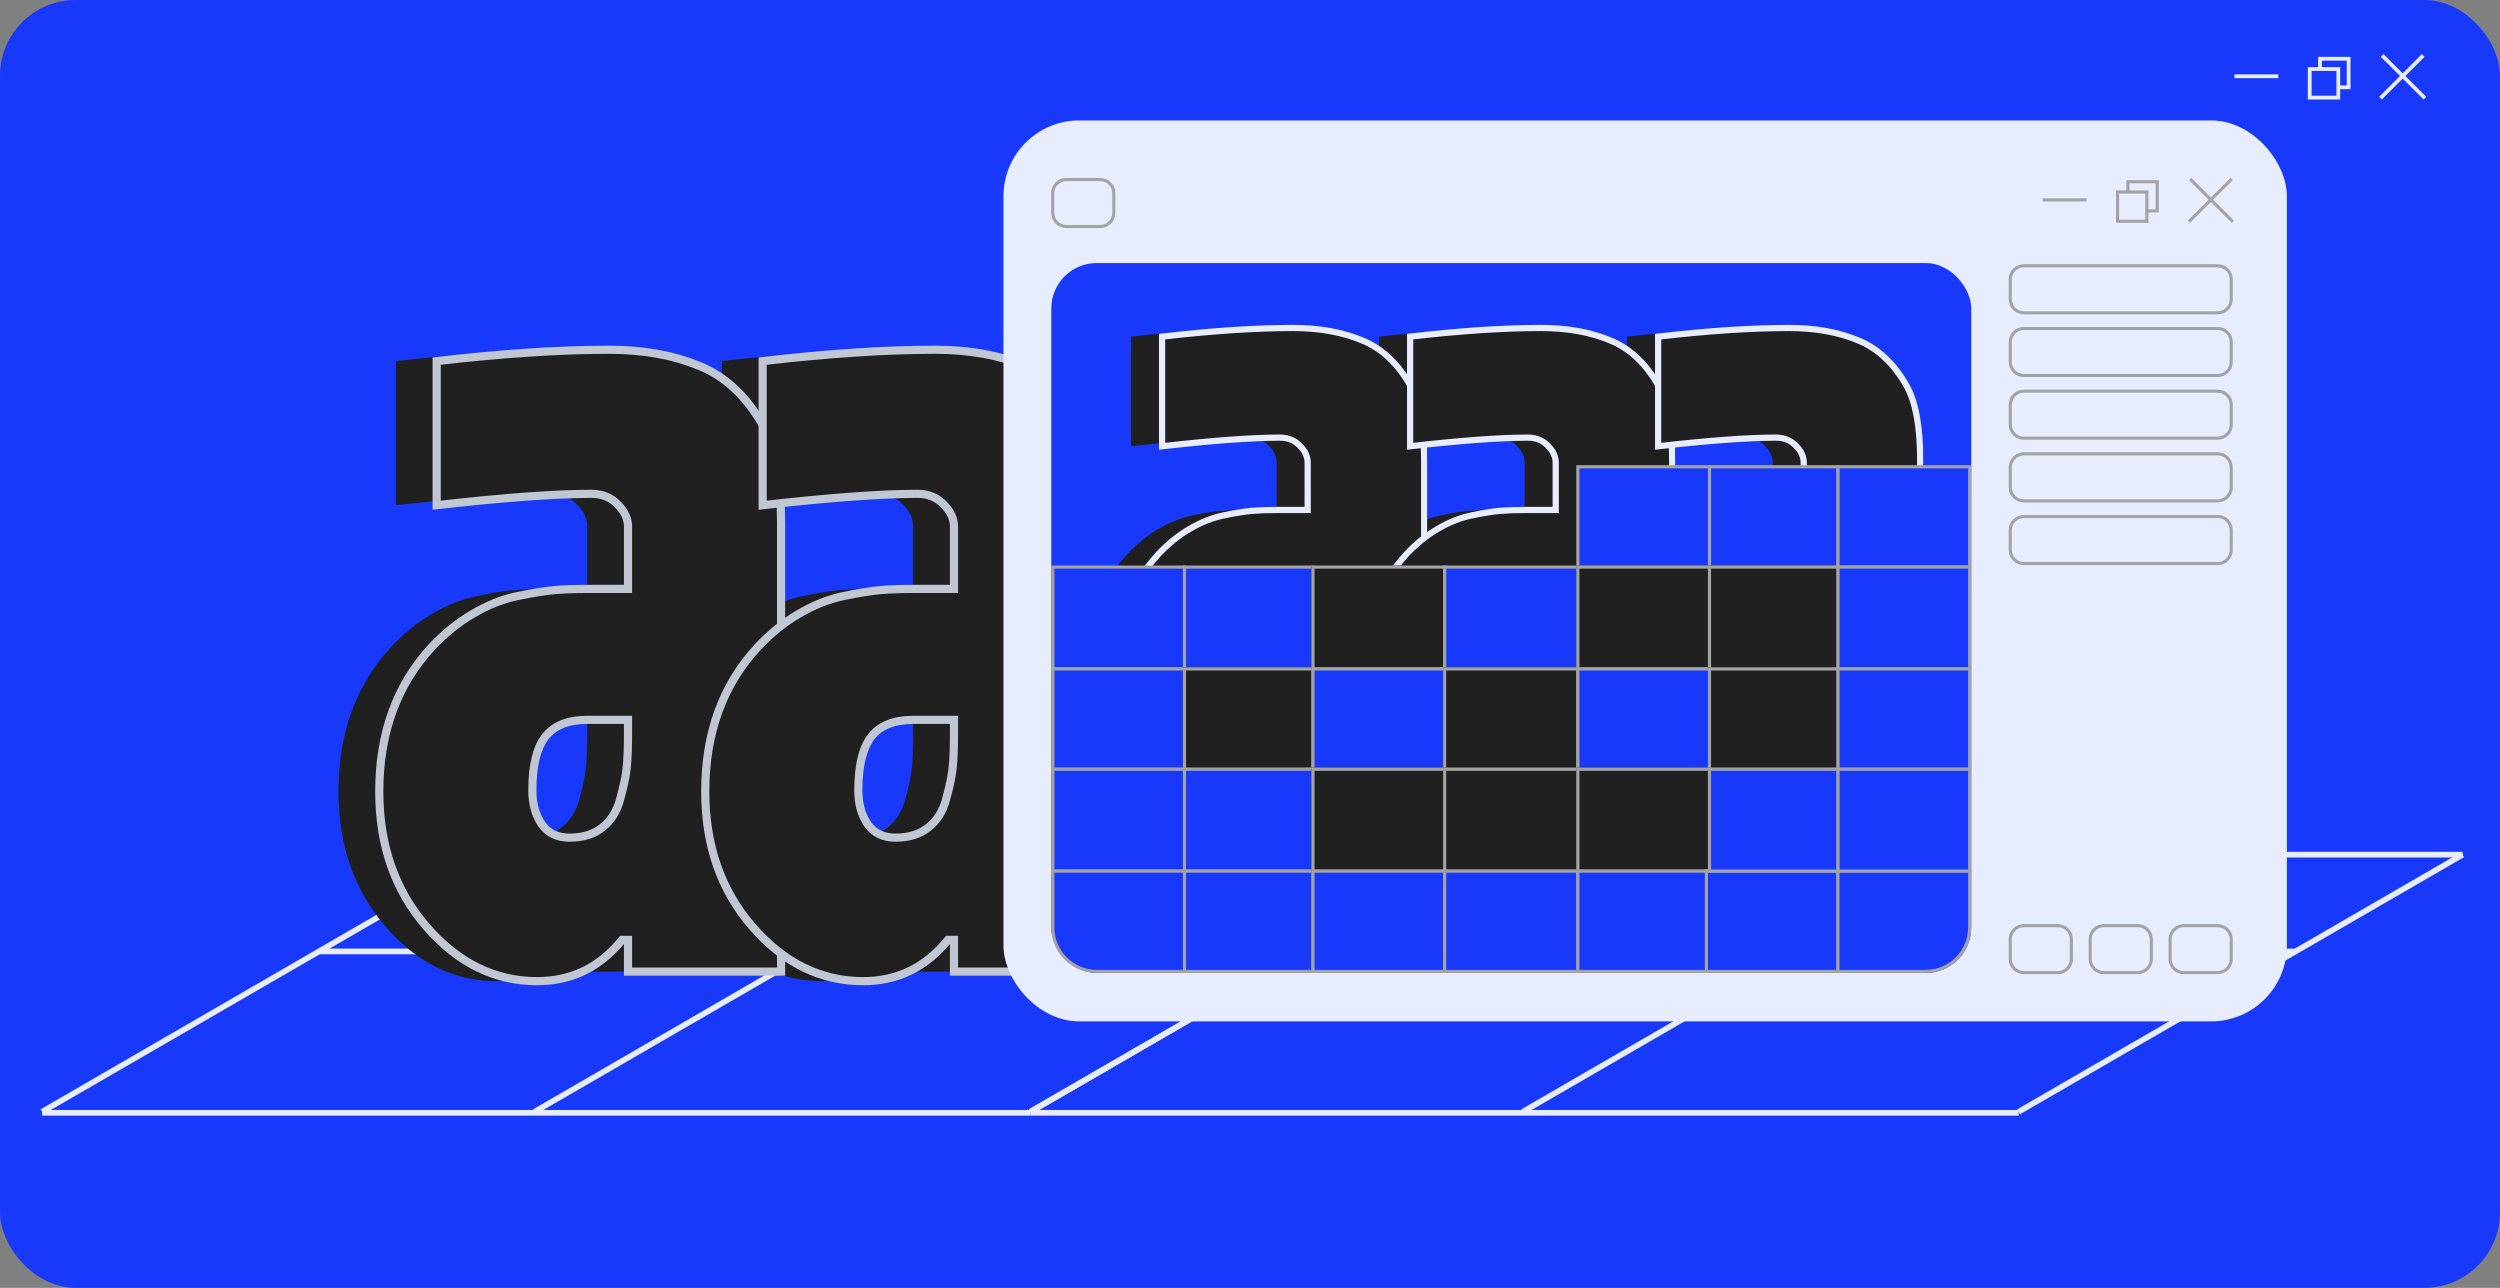 <svg width="1320" height="680" viewBox="0 0 1320 680" fill="none" xmlns="http://www.w3.org/2000/svg">
<rect x="0" y="0" width="1320" height="680" fill="#808080" stroke="none"/>
<g clip-path="url(#clip0_283_198)">
<path d="M278.184 388.373H252.239C239.776 388.373 230.746 392.061 225.15 399.437C219.809 406.559 217.138 417.878 217.138 433.394C217.138 442.042 219.173 449.292 223.242 455.142C227.312 460.738 233.162 463.536 240.793 463.536C249.441 463.536 256.436 461.374 261.778 457.05C267.374 452.725 271.189 446.621 273.224 438.736C275.513 430.596 276.912 423.729 277.421 418.133C277.929 412.537 278.184 405.542 278.184 397.148V388.373ZM265.975 152.201C287.849 152.201 307.053 155.635 323.587 162.503C340.12 169.116 353.728 181.834 364.411 200.657C372.042 214.138 375.857 234.995 375.857 263.229V549H278.184V528.779H274.368C260.124 546.329 242.065 555.105 220.19 555.105C193.228 555.105 169.7 543.531 149.606 520.385C129.511 497.238 119.464 468.496 119.464 434.157C119.464 396.767 130.656 365.989 153.04 341.825C161.179 333.177 169.827 326.182 178.984 320.841C188.395 315.245 197.934 311.43 207.599 309.395C217.519 307.36 225.404 306.088 231.255 305.579C237.359 305.071 244.608 304.816 253.002 304.816H278.184V265.136C278.184 260.049 276.022 255.344 271.698 251.02C267.374 246.441 261.778 244.152 254.91 244.152C231.509 244.152 198.57 246.568 156.092 251.401V159.451C198.061 154.618 234.689 152.201 265.975 152.201Z" fill="#202020"/>
<rect width="1320" height="680" rx="40" fill="#1939FA"/>
<path d="M778.47 451.254L544.038 587" stroke="#E8ECFF" stroke-width="3"/>
<path d="M1300.29 451.254L1065.86 587" stroke="#E8ECFF" stroke-width="3"/>
<path d="M516.665 451.254L282.233 587" stroke="#E8ECFF" stroke-width="3"/>
<path d="M1038.49 451.254L804.054 587" stroke="#E8ECFF" stroke-width="3"/>
<path d="M690.044 502.361L168.247 502.361" stroke="#E8ECFF" stroke-width="3"/>
<path d="M1211.87 502.361L690.068 502.361" stroke="#E8ECFF" stroke-width="3"/>
<path d="M256.649 451.254L22.216 587" stroke="#E8ECFF" stroke-width="3"/>
<path d="M778.47 451.254L544.038 587" stroke="#E8ECFF" stroke-width="3"/>
<path d="M22.216 587.557L544.037 587.557" stroke="#E8ECFF" stroke-width="3"/>
<path d="M544.037 587.557L1065.86 587.557" stroke="#E8ECFF" stroke-width="3"/>
<path d="M256.562 451.254L778.47 451.254" stroke="#E8ECFF" stroke-width="3"/>
<path d="M778.383 451.254L1300.29 451.254" stroke="#E8ECFF" stroke-width="3"/>
<path d="M310.057 380.085H288.588C278.275 380.085 270.803 383.136 266.172 389.24C261.752 395.134 259.542 404.5 259.542 417.339C259.542 424.495 261.226 430.493 264.594 435.334C267.961 439.965 272.802 442.28 279.117 442.28C286.273 442.28 292.061 440.491 296.481 436.913C301.111 433.335 304.269 428.283 305.952 421.759C307.847 415.024 309.004 409.341 309.425 404.71C309.846 400.08 310.057 394.292 310.057 387.346V380.085ZM299.954 184.658C318.055 184.658 333.946 187.499 347.627 193.182C361.308 198.654 372.568 209.178 381.408 224.753C387.722 235.909 390.879 253.168 390.879 276.53V513H310.057V496.267H306.9C295.113 510.79 280.169 518.051 262.068 518.051C239.758 518.051 220.289 508.475 203.661 489.321C187.034 470.168 178.72 446.384 178.72 417.97C178.72 387.03 187.981 361.563 206.503 341.567C213.238 334.411 220.394 328.623 227.971 324.203C235.759 319.573 243.652 316.416 251.65 314.732C259.858 313.048 266.383 311.996 271.224 311.575C276.275 311.154 282.274 310.943 289.22 310.943H310.057V278.109C310.057 273.899 308.268 270.006 304.69 266.428C301.111 262.639 296.481 260.745 290.798 260.745C271.434 260.745 244.178 262.744 209.028 266.743V190.656C243.757 186.657 274.065 184.658 299.954 184.658Z" fill="#202020"/>
<path d="M482.172 380.085H460.704C450.39 380.085 442.918 383.136 438.288 389.24C433.868 395.134 431.658 404.5 431.658 417.339C431.658 424.495 433.342 430.493 436.709 435.334C440.077 439.965 444.918 442.28 451.232 442.28C458.388 442.28 464.176 440.491 468.596 436.913C473.227 433.335 476.384 428.283 478.068 421.759C479.962 415.024 481.12 409.341 481.541 404.71C481.962 400.08 482.172 394.292 482.172 387.346V380.085ZM472.069 184.658C490.17 184.658 506.061 187.499 519.742 193.182C533.423 198.654 544.683 209.178 553.523 224.753C559.838 235.909 562.995 253.168 562.995 276.53V513H482.172V496.267H479.015C467.228 510.79 452.284 518.051 434.184 518.051C411.873 518.051 392.404 508.475 375.776 489.321C359.149 470.168 350.835 446.384 350.835 417.97C350.835 387.03 360.096 361.563 378.618 341.567C385.353 334.411 392.509 328.623 400.086 324.203C407.874 319.573 415.767 316.416 423.765 314.732C431.974 313.048 438.498 311.996 443.339 311.575C448.391 311.154 454.389 310.943 461.335 310.943H482.172V278.109C482.172 273.899 480.383 270.006 476.805 266.428C473.227 262.639 468.596 260.745 462.913 260.745C443.55 260.745 416.293 262.744 381.144 266.743V190.656C415.872 186.657 446.181 184.658 472.069 184.658Z" fill="#202020"/>
<path d="M654.288 380.085H632.819C622.506 380.085 615.034 383.136 610.403 389.24C605.983 395.134 603.773 404.5 603.773 417.339C603.773 424.495 605.457 430.493 608.825 435.334C612.192 439.965 617.033 442.28 623.348 442.28C630.504 442.28 636.292 440.491 640.712 436.913C645.342 433.335 648.499 428.283 650.183 421.759C652.078 415.024 653.235 409.341 653.656 404.71C654.077 400.08 654.288 394.292 654.288 387.346V380.085ZM644.185 184.658C662.286 184.658 678.177 187.499 691.858 193.182C705.538 198.654 716.799 209.178 725.639 224.753C731.953 235.909 735.11 253.168 735.11 276.53V513H654.288V496.267H651.13C639.344 510.79 624.4 518.051 606.299 518.051C583.989 518.051 564.52 508.475 547.892 489.321C531.264 470.168 522.951 446.384 522.951 417.97C522.951 387.03 532.212 361.563 550.733 341.567C557.469 334.411 564.625 328.623 572.202 324.203C579.99 319.573 587.882 316.416 595.881 314.732C604.089 313.048 610.614 311.996 615.455 311.575C620.506 311.154 626.505 310.943 633.45 310.943H654.288V278.109C654.288 273.899 652.499 270.006 648.92 266.428C645.342 262.639 640.712 260.745 635.029 260.745C615.665 260.745 588.409 262.744 553.259 266.743V190.656C587.988 186.657 618.296 184.658 644.185 184.658Z" fill="#202020"/>
<mask id="path-18-outside-1_283_198" maskUnits="userSpaceOnUse" x="197.535" y="182" width="218" height="339" fill="black">
<rect fill="white" x="197.535" y="182" width="218" height="339"/>
<path d="M331.592 380.085H310.123C299.81 380.085 292.338 383.136 287.707 389.24C283.287 395.134 281.077 404.5 281.077 417.339C281.077 424.495 282.761 430.493 286.129 435.334C289.497 439.965 294.337 442.28 300.652 442.28C307.808 442.28 313.596 440.491 318.016 436.913C322.646 433.335 325.804 428.283 327.487 421.759C329.382 415.024 330.539 409.341 330.96 404.71C331.381 400.08 331.592 394.292 331.592 387.346V380.085ZM321.489 184.658C339.59 184.658 355.481 187.499 369.162 193.182C382.843 198.654 394.103 209.178 402.943 224.753C409.257 235.909 412.414 253.168 412.414 276.53V513H331.592V496.267H328.435C316.648 510.79 301.704 518.051 283.603 518.051C261.293 518.051 241.824 508.475 225.196 489.321C208.569 470.168 200.255 446.384 200.255 417.97C200.255 387.03 209.516 361.563 228.038 341.567C234.773 334.411 241.929 328.623 249.506 324.203C257.294 319.573 265.187 316.416 273.185 314.732C281.393 313.048 287.918 311.996 292.759 311.575C297.81 311.154 303.809 310.943 310.755 310.943H331.592V278.109C331.592 273.899 329.803 270.006 326.225 266.428C322.646 262.639 318.016 260.745 312.333 260.745C292.969 260.745 265.713 262.744 230.563 266.743V190.656C265.292 186.657 295.6 184.658 321.489 184.658Z"/>
</mask>
<path d="M331.592 380.085H310.123C299.81 380.085 292.338 383.136 287.707 389.24C283.287 395.134 281.077 404.5 281.077 417.339C281.077 424.495 282.761 430.493 286.129 435.334C289.497 439.965 294.337 442.28 300.652 442.28C307.808 442.28 313.596 440.491 318.016 436.913C322.646 433.335 325.804 428.283 327.487 421.759C329.382 415.024 330.539 409.341 330.96 404.71C331.381 400.08 331.592 394.292 331.592 387.346V380.085ZM321.489 184.658C339.59 184.658 355.481 187.499 369.162 193.182C382.843 198.654 394.103 209.178 402.943 224.753C409.257 235.909 412.414 253.168 412.414 276.53V513H331.592V496.267H328.435C316.648 510.79 301.704 518.051 283.603 518.051C261.293 518.051 241.824 508.475 225.196 489.321C208.569 470.168 200.255 446.384 200.255 417.97C200.255 387.03 209.516 361.563 228.038 341.567C234.773 334.411 241.929 328.623 249.506 324.203C257.294 319.573 265.187 316.416 273.185 314.732C281.393 313.048 287.918 311.996 292.759 311.575C297.81 311.154 303.809 310.943 310.755 310.943H331.592V278.109C331.592 273.899 329.803 270.006 326.225 266.428C322.646 262.639 318.016 260.745 312.333 260.745C292.969 260.745 265.713 262.744 230.563 266.743V190.656C265.292 186.657 295.6 184.658 321.489 184.658Z" fill="#202020"/>
<path d="M331.592 380.085H333.745V377.931H331.592V380.085ZM287.707 389.24L285.992 387.939L285.985 387.948L287.707 389.24ZM286.129 435.334L284.361 436.564L284.374 436.583L284.387 436.601L286.129 435.334ZM318.016 436.913L316.699 435.209L316.68 435.224L316.661 435.239L318.016 436.913ZM327.487 421.759L325.414 421.176L325.408 421.198L325.402 421.221L327.487 421.759ZM369.162 193.182L368.336 195.171L368.349 195.176L368.362 195.181L369.162 193.182ZM402.943 224.753L404.817 223.693L404.816 223.69L402.943 224.753ZM412.414 513V515.154H414.568V513H412.414ZM331.592 513H329.438V515.154H331.592V513ZM331.592 496.267H333.745V494.114H331.592V496.267ZM328.435 496.267V494.114H327.409L326.762 494.91L328.435 496.267ZM225.196 489.321L223.57 490.733L223.57 490.733L225.196 489.321ZM228.038 341.567L226.469 340.092L226.464 340.098L226.458 340.104L228.038 341.567ZM249.506 324.203L250.591 326.063L250.599 326.059L250.607 326.054L249.506 324.203ZM273.185 314.732L272.752 312.622L272.741 312.624L273.185 314.732ZM292.759 311.575L292.58 309.429L292.572 309.429L292.759 311.575ZM331.592 310.943V313.097H333.745V310.943H331.592ZM326.225 266.428L324.659 267.906L324.68 267.929L324.702 267.95L326.225 266.428ZM230.563 266.743H228.41V269.156L230.807 268.883L230.563 266.743ZM230.563 190.656L230.317 188.517L228.41 188.737V190.656H230.563ZM331.592 380.085V377.931H310.123V380.085V382.238H331.592V380.085ZM310.123 380.085V377.931C299.388 377.931 291.161 381.125 285.992 387.939L287.707 389.24L289.423 390.542C293.515 385.148 300.232 382.238 310.123 382.238V380.085ZM287.707 389.24L285.985 387.948C281.144 394.402 278.924 404.343 278.924 417.339H281.077H283.231C283.231 404.657 285.431 395.865 289.43 390.532L287.707 389.24ZM281.077 417.339H278.924C278.924 424.839 280.693 431.291 284.361 436.564L286.129 435.334L287.897 434.105C284.83 429.696 283.231 424.151 283.231 417.339H281.077ZM286.129 435.334L284.387 436.601C288.206 441.852 293.731 444.434 300.652 444.434V442.28V440.127C294.944 440.127 290.787 438.078 287.871 434.068L286.129 435.334ZM300.652 442.28V444.434C308.171 444.434 314.477 442.548 319.371 438.587L318.016 436.913L316.661 435.239C312.715 438.434 307.445 440.127 300.652 440.127V442.28ZM318.016 436.913L319.333 438.617C324.398 434.703 327.788 429.211 329.573 422.297L327.487 421.759L325.402 421.221C323.819 427.356 320.895 431.967 316.699 435.209L318.016 436.913ZM327.487 421.759L329.56 422.342C331.475 415.536 332.668 409.715 333.105 404.905L330.96 404.71L328.816 404.515C328.411 408.967 327.289 414.511 325.414 421.176L327.487 421.759ZM330.96 404.71L333.105 404.905C333.534 400.187 333.745 394.328 333.745 387.346H331.592H329.438C329.438 394.255 329.229 399.973 328.816 404.515L330.96 404.71ZM331.592 387.346H333.745V380.085H331.592H329.438V387.346H331.592ZM321.489 184.658V186.811C339.367 186.811 354.968 189.618 368.336 195.171L369.162 193.182L369.988 191.193C355.994 185.38 339.812 182.504 321.489 182.504V184.658ZM369.162 193.182L368.362 195.181C381.498 200.436 392.418 210.571 401.07 225.816L402.943 224.753L404.816 223.69C395.788 207.785 384.187 196.873 369.961 191.182L369.162 193.182ZM402.943 224.753L401.069 225.814C407.104 236.477 410.261 253.279 410.261 276.53H412.414H414.568C414.568 253.056 411.41 235.34 404.817 223.693L402.943 224.753ZM412.414 276.53H410.261V513H412.414H414.568V276.53H412.414ZM412.414 513V510.846H331.592V513V515.154H412.414V513ZM331.592 513H333.745V496.267H331.592H329.438V513H331.592ZM331.592 496.267V494.114H328.435V496.267V498.421H331.592V496.267ZM328.435 496.267L326.762 494.91C315.369 508.949 301.031 515.898 283.603 515.898V518.051V520.205C302.378 520.205 317.927 512.631 330.107 497.624L328.435 496.267ZM283.603 518.051V515.898C262.006 515.898 243.103 506.664 226.822 487.91L225.196 489.321L223.57 490.733C240.544 510.286 260.58 520.205 283.603 520.205V518.051ZM225.196 489.321L226.822 487.91C210.576 469.196 202.408 445.932 202.408 417.97H200.255H198.101C198.101 446.836 206.561 471.141 223.57 490.733L225.196 489.321ZM200.255 417.97H202.408C202.408 387.494 211.515 362.574 229.617 343.031L228.038 341.567L226.458 340.104C207.517 360.552 198.101 386.566 198.101 417.97H200.255ZM228.038 341.567L229.606 343.043C236.216 336.02 243.213 330.367 250.591 326.063L249.506 324.203L248.421 322.343C240.645 326.879 233.33 332.803 226.469 340.092L228.038 341.567ZM249.506 324.203L250.607 326.054C258.213 321.532 265.885 318.469 273.628 316.839L273.185 314.732L272.741 312.624C264.488 314.362 256.375 317.614 248.406 322.352L249.506 324.203ZM273.185 314.732L273.617 316.841C281.794 315.164 288.225 314.13 292.945 313.72L292.759 311.575L292.572 309.429C287.61 309.861 280.993 310.932 272.752 312.622L273.185 314.732ZM292.759 311.575L292.938 313.721C297.913 313.306 303.848 313.097 310.755 313.097V310.943V308.79C303.769 308.79 297.708 309.001 292.58 309.429L292.759 311.575ZM310.755 310.943V313.097H331.592V310.943V308.79H310.755V310.943ZM331.592 310.943H333.745V278.109H331.592H329.438V310.943H331.592ZM331.592 278.109H333.745C333.745 273.216 331.642 268.799 327.747 264.905L326.225 266.428L324.702 267.95C327.963 271.212 329.438 274.583 329.438 278.109H331.592ZM326.225 266.428L327.79 264.949C323.766 260.688 318.549 258.591 312.333 258.591V260.745V262.898C317.483 262.898 321.527 264.59 324.659 267.906L326.225 266.428ZM312.333 260.745V258.591C292.847 258.591 265.496 260.602 230.32 264.604L230.563 266.743L230.807 268.883C265.93 264.887 293.091 262.898 312.333 262.898V260.745ZM230.563 266.743H232.717V190.656H230.563H228.41V266.743H230.563ZM230.563 190.656L230.81 192.796C265.483 188.803 295.705 186.811 321.489 186.811V184.658V182.504C295.495 182.504 265.101 184.511 230.317 188.517L230.563 190.656Z" fill="#C0C6D2" mask="url(#path-18-outside-1_283_198)"/>
<mask id="path-20-outside-2_283_198" maskUnits="userSpaceOnUse" x="369.65" y="182" width="218" height="339" fill="black">
<rect fill="white" x="369.65" y="182" width="218" height="339"/>
<path d="M503.707 380.085H482.239C471.925 380.085 464.453 383.136 459.823 389.24C455.403 395.134 453.193 404.5 453.193 417.339C453.193 424.495 454.877 430.493 458.244 435.334C461.612 439.965 466.453 442.28 472.767 442.28C479.923 442.28 485.711 440.491 490.131 436.913C494.762 433.335 497.919 428.283 499.603 421.759C501.497 415.024 502.655 409.341 503.076 404.71C503.497 400.08 503.707 394.292 503.707 387.346V380.085ZM493.604 184.658C511.705 184.658 527.596 187.499 541.277 193.182C554.958 198.654 566.218 209.178 575.058 224.753C581.373 235.909 584.53 253.168 584.53 276.53V513H503.707V496.267H500.55C488.763 510.79 473.82 518.051 455.719 518.051C433.408 518.051 413.939 508.475 397.312 489.321C380.684 470.168 372.37 446.384 372.37 417.97C372.37 387.03 381.631 361.563 400.153 341.567C406.888 334.411 414.044 328.623 421.621 324.203C429.409 319.573 437.302 316.416 445.3 314.732C453.509 313.048 460.033 311.996 464.874 311.575C469.926 311.154 475.924 310.943 482.87 310.943H503.707V278.109C503.707 273.899 501.918 270.006 498.34 266.428C494.762 262.639 490.131 260.745 484.449 260.745C465.085 260.745 437.828 262.744 402.679 266.743V190.656C437.407 186.657 467.716 184.658 493.604 184.658Z"/>
</mask>
<path d="M503.707 380.085H482.239C471.925 380.085 464.453 383.136 459.823 389.24C455.403 395.134 453.193 404.5 453.193 417.339C453.193 424.495 454.877 430.493 458.244 435.334C461.612 439.965 466.453 442.28 472.767 442.28C479.923 442.28 485.711 440.491 490.131 436.913C494.762 433.335 497.919 428.283 499.603 421.759C501.497 415.024 502.655 409.341 503.076 404.71C503.497 400.08 503.707 394.292 503.707 387.346V380.085ZM493.604 184.658C511.705 184.658 527.596 187.499 541.277 193.182C554.958 198.654 566.218 209.178 575.058 224.753C581.373 235.909 584.53 253.168 584.53 276.53V513H503.707V496.267H500.55C488.763 510.79 473.82 518.051 455.719 518.051C433.408 518.051 413.939 508.475 397.312 489.321C380.684 470.168 372.37 446.384 372.37 417.97C372.37 387.03 381.631 361.563 400.153 341.567C406.888 334.411 414.044 328.623 421.621 324.203C429.409 319.573 437.302 316.416 445.3 314.732C453.509 313.048 460.033 311.996 464.874 311.575C469.926 311.154 475.924 310.943 482.87 310.943H503.707V278.109C503.707 273.899 501.918 270.006 498.34 266.428C494.762 262.639 490.131 260.745 484.449 260.745C465.085 260.745 437.828 262.744 402.679 266.743V190.656C437.407 186.657 467.716 184.658 493.604 184.658Z" fill="#202020"/>
<path d="M503.707 380.085H505.861V377.931H503.707V380.085ZM459.823 389.24L458.107 387.939L458.1 387.948L459.823 389.24ZM458.244 435.334L456.476 436.564L456.489 436.583L456.503 436.601L458.244 435.334ZM490.131 436.913L488.815 435.209L488.795 435.224L488.776 435.239L490.131 436.913ZM499.603 421.759L497.53 421.176L497.523 421.198L497.518 421.221L499.603 421.759ZM541.277 193.182L540.451 195.171L540.464 195.176L540.477 195.181L541.277 193.182ZM575.058 224.753L576.932 223.693L576.931 223.69L575.058 224.753ZM584.53 513V515.154H586.683V513H584.53ZM503.707 513H501.554V515.154H503.707V513ZM503.707 496.267H505.861V494.114H503.707V496.267ZM500.55 496.267V494.114H499.524L498.878 494.91L500.55 496.267ZM397.312 489.321L395.685 490.733L395.685 490.733L397.312 489.321ZM400.153 341.567L398.585 340.092L398.579 340.098L398.573 340.104L400.153 341.567ZM421.621 324.203L422.707 326.063L422.714 326.059L422.722 326.054L421.621 324.203ZM445.3 314.732L444.867 312.622L444.856 312.624L445.3 314.732ZM464.874 311.575L464.695 309.429L464.688 309.429L464.874 311.575ZM503.707 310.943V313.097H505.861V310.943H503.707ZM498.34 266.428L496.774 267.906L496.795 267.929L496.817 267.95L498.34 266.428ZM402.679 266.743H400.525V269.156L402.922 268.883L402.679 266.743ZM402.679 190.656L402.432 188.517L400.525 188.737V190.656H402.679ZM503.707 380.085V377.931H482.239V380.085V382.238H503.707V380.085ZM482.239 380.085V377.931C471.503 377.931 463.276 381.125 458.107 387.939L459.823 389.24L461.539 390.542C465.631 385.148 472.347 382.238 482.239 382.238V380.085ZM459.823 389.24L458.1 387.948C453.259 394.402 451.039 404.343 451.039 417.339H453.193H455.346C455.346 404.657 457.546 395.865 461.546 390.532L459.823 389.24ZM453.193 417.339H451.039C451.039 424.839 452.808 431.291 456.476 436.564L458.244 435.334L460.012 434.105C456.945 429.696 455.346 424.151 455.346 417.339H453.193ZM458.244 435.334L456.503 436.601C460.322 441.852 465.846 444.434 472.767 444.434V442.28V440.127C467.06 440.127 462.902 438.078 459.986 434.068L458.244 435.334ZM472.767 442.28V444.434C480.286 444.434 486.593 442.548 491.486 438.587L490.131 436.913L488.776 435.239C484.83 438.434 479.56 440.127 472.767 440.127V442.28ZM490.131 436.913L491.448 438.617C496.513 434.703 499.904 429.211 501.688 422.297L499.603 421.759L497.518 421.221C495.934 427.356 493.011 431.967 488.815 435.209L490.131 436.913ZM499.603 421.759L501.676 422.342C503.59 415.536 504.783 409.715 505.22 404.905L503.076 404.71L500.931 404.515C500.526 408.967 499.404 414.511 497.53 421.176L499.603 421.759ZM503.076 404.71L505.22 404.905C505.649 400.187 505.861 394.328 505.861 387.346H503.707H501.554C501.554 394.255 501.344 399.973 500.931 404.515L503.076 404.71ZM503.707 387.346H505.861V380.085H503.707H501.554V387.346H503.707ZM493.604 184.658V186.811C511.483 186.811 527.083 189.618 540.451 195.171L541.277 193.182L542.103 191.193C528.109 185.38 511.927 182.504 493.604 182.504V184.658ZM541.277 193.182L540.477 195.181C553.613 200.436 564.533 210.571 573.186 225.816L575.058 224.753L576.931 223.69C567.904 207.785 556.303 196.873 542.077 191.182L541.277 193.182ZM575.058 224.753L573.184 225.814C579.22 236.477 582.376 253.279 582.376 276.53H584.53H586.683C586.683 253.056 583.526 235.34 576.932 223.693L575.058 224.753ZM584.53 276.53H582.376V513H584.53H586.683V276.53H584.53ZM584.53 513V510.846H503.707V513V515.154H584.53V513ZM503.707 513H505.861V496.267H503.707H501.554V513H503.707ZM503.707 496.267V494.114H500.55V496.267V498.421H503.707V496.267ZM500.55 496.267L498.878 494.91C487.484 508.949 473.146 515.898 455.719 515.898V518.051V520.205C474.493 520.205 490.042 512.631 502.222 497.624L500.55 496.267ZM455.719 518.051V515.898C434.121 515.898 415.219 506.664 398.938 487.91L397.312 489.321L395.685 490.733C412.66 510.286 432.695 520.205 455.719 520.205V518.051ZM397.312 489.321L398.938 487.91C382.692 469.196 374.524 445.932 374.524 417.97H372.37H370.217C370.217 446.836 378.676 471.141 395.685 490.733L397.312 489.321ZM372.37 417.97H374.524C374.524 387.494 383.63 362.574 401.733 343.031L400.153 341.567L398.573 340.104C379.632 360.552 370.217 386.566 370.217 417.97H372.37ZM400.153 341.567L401.721 343.043C408.331 336.02 415.328 330.367 422.707 326.063L421.621 324.203L420.536 322.343C412.761 326.879 405.445 332.803 398.585 340.092L400.153 341.567ZM421.621 324.203L422.722 326.054C430.328 321.532 438.001 318.469 445.744 316.839L445.3 314.732L444.856 312.624C436.603 314.362 428.49 317.614 420.521 322.352L421.621 324.203ZM445.3 314.732L445.733 316.841C453.909 315.164 460.341 314.13 465.061 313.72L464.874 311.575L464.688 309.429C459.726 309.861 453.108 310.932 444.867 312.622L445.3 314.732ZM464.874 311.575L465.053 313.721C470.028 313.306 475.964 313.097 482.87 313.097V310.943V308.79C475.885 308.79 469.824 309.001 464.695 309.429L464.874 311.575ZM482.87 310.943V313.097H503.707V310.943V308.79H482.87V310.943ZM503.707 310.943H505.861V278.109H503.707H501.554V310.943H503.707ZM503.707 278.109H505.861C505.861 273.216 503.757 268.799 499.863 264.905L498.34 266.428L496.817 267.95C500.079 271.212 501.554 274.583 501.554 278.109H503.707ZM498.34 266.428L499.906 264.949C495.881 260.688 490.664 258.591 484.449 258.591V260.745V262.898C489.598 262.898 493.642 264.59 496.774 267.906L498.34 266.428ZM484.449 260.745V258.591C464.963 258.591 437.611 260.602 402.435 264.604L402.679 266.743L402.922 268.883C438.045 264.887 465.207 262.898 484.449 262.898V260.745ZM402.679 266.743H404.832V190.656H402.679H400.525V266.743H402.679ZM402.679 190.656L402.925 192.796C437.598 188.803 467.821 186.811 493.604 186.811V184.658V182.504C467.611 182.504 437.216 184.511 402.432 188.517L402.679 190.656Z" fill="#C0C6D2" mask="url(#path-20-outside-2_283_198)"/>
<mask id="path-22-outside-3_283_198" maskUnits="userSpaceOnUse" x="541.766" y="182" width="218" height="339" fill="black">
<rect fill="white" x="541.766" y="182" width="218" height="339"/>
<path d="M675.823 380.085H654.354C644.041 380.085 636.569 383.136 631.938 389.24C627.518 395.134 625.308 404.5 625.308 417.339C625.308 424.495 626.992 430.493 630.36 435.334C633.728 439.965 638.568 442.28 644.883 442.28C652.039 442.28 657.827 440.491 662.247 436.913C666.877 433.335 670.035 428.283 671.718 421.759C673.613 415.024 674.77 409.341 675.191 404.71C675.612 400.08 675.823 394.292 675.823 387.346V380.085ZM665.72 184.658C683.821 184.658 699.712 187.499 713.393 193.182C727.074 198.654 738.334 209.178 747.174 224.753C753.488 235.909 756.645 253.168 756.645 276.53V513H675.823V496.267H672.666C660.879 510.79 645.935 518.051 627.834 518.051C605.524 518.051 586.055 508.475 569.427 489.321C552.8 470.168 544.486 446.384 544.486 417.97C544.486 387.03 553.747 361.563 572.269 341.567C579.004 334.411 586.16 328.623 593.737 324.203C601.525 319.573 609.418 316.416 617.416 314.732C625.624 313.048 632.149 311.996 636.99 311.575C642.041 311.154 648.04 310.943 654.986 310.943H675.823V278.109C675.823 273.899 674.034 270.006 670.456 266.428C666.877 262.639 662.247 260.745 656.564 260.745C637.2 260.745 609.944 262.744 574.794 266.743V190.656C609.523 186.657 639.831 184.658 665.72 184.658Z"/>
</mask>
<path d="M675.823 380.085H654.354C644.041 380.085 636.569 383.136 631.938 389.24C627.518 395.134 625.308 404.5 625.308 417.339C625.308 424.495 626.992 430.493 630.36 435.334C633.728 439.965 638.568 442.28 644.883 442.28C652.039 442.28 657.827 440.491 662.247 436.913C666.877 433.335 670.035 428.283 671.718 421.759C673.613 415.024 674.77 409.341 675.191 404.71C675.612 400.08 675.823 394.292 675.823 387.346V380.085ZM665.72 184.658C683.821 184.658 699.712 187.499 713.393 193.182C727.074 198.654 738.334 209.178 747.174 224.753C753.488 235.909 756.645 253.168 756.645 276.53V513H675.823V496.267H672.666C660.879 510.79 645.935 518.051 627.834 518.051C605.524 518.051 586.055 508.475 569.427 489.321C552.8 470.168 544.486 446.384 544.486 417.97C544.486 387.03 553.747 361.563 572.269 341.567C579.004 334.411 586.16 328.623 593.737 324.203C601.525 319.573 609.418 316.416 617.416 314.732C625.624 313.048 632.149 311.996 636.99 311.575C642.041 311.154 648.04 310.943 654.986 310.943H675.823V278.109C675.823 273.899 674.034 270.006 670.456 266.428C666.877 262.639 662.247 260.745 656.564 260.745C637.2 260.745 609.944 262.744 574.794 266.743V190.656C609.523 186.657 639.831 184.658 665.72 184.658Z" fill="#202020"/>
<path d="M675.823 380.085H677.976V377.931H675.823V380.085ZM631.938 389.24L630.223 387.939L630.216 387.948L631.938 389.24ZM630.36 435.334L628.592 436.564L628.605 436.583L628.618 436.601L630.36 435.334ZM662.247 436.913L660.93 435.209L660.911 435.224L660.892 435.239L662.247 436.913ZM671.718 421.759L669.645 421.176L669.639 421.198L669.633 421.221L671.718 421.759ZM713.393 193.182L712.567 195.171L712.58 195.176L712.593 195.181L713.393 193.182ZM747.174 224.753L749.048 223.693L749.047 223.69L747.174 224.753ZM756.645 513V515.154H758.799V513H756.645ZM675.823 513H673.669V515.154H675.823V513ZM675.823 496.267H677.976V494.114H675.823V496.267ZM672.666 496.267V494.114H671.64L670.993 494.91L672.666 496.267ZM569.427 489.321L567.801 490.733L567.801 490.733L569.427 489.321ZM572.269 341.567L570.7 340.092L570.695 340.098L570.689 340.104L572.269 341.567ZM593.737 324.203L594.822 326.063L594.83 326.059L594.838 326.054L593.737 324.203ZM617.416 314.732L616.983 312.622L616.972 312.624L617.416 314.732ZM636.99 311.575L636.811 309.429L636.803 309.429L636.99 311.575ZM675.823 310.943V313.097H677.976V310.943H675.823ZM670.456 266.428L668.89 267.906L668.911 267.929L668.933 267.95L670.456 266.428ZM574.794 266.743H572.641V269.156L575.038 268.883L574.794 266.743ZM574.794 190.656L574.548 188.517L572.641 188.737V190.656H574.794ZM675.823 380.085V377.931H654.354V380.085V382.238H675.823V380.085ZM654.354 380.085V377.931C643.619 377.931 635.392 381.125 630.223 387.939L631.938 389.24L633.654 390.542C637.746 385.148 644.463 382.238 654.354 382.238V380.085ZM631.938 389.24L630.216 387.948C625.375 394.402 623.155 404.343 623.155 417.339H625.308H627.462C627.462 404.657 629.662 395.865 633.661 390.532L631.938 389.24ZM625.308 417.339H623.155C623.155 424.839 624.924 431.291 628.592 436.564L630.36 435.334L632.128 434.105C629.061 429.696 627.462 424.151 627.462 417.339H625.308ZM630.36 435.334L628.618 436.601C632.437 441.852 637.962 444.434 644.883 444.434V442.28V440.127C639.175 440.127 635.018 438.078 632.102 434.068L630.36 435.334ZM644.883 442.28V444.434C652.402 444.434 658.708 442.548 663.602 438.587L662.247 436.913L660.892 435.239C656.946 438.434 651.676 440.127 644.883 440.127V442.28ZM662.247 436.913L663.564 438.617C668.629 434.703 672.019 429.211 673.804 422.297L671.718 421.759L669.633 421.221C668.05 427.356 665.126 431.967 660.93 435.209L662.247 436.913ZM671.718 421.759L673.791 422.342C675.705 415.536 676.899 409.715 677.336 404.905L675.191 404.71L673.047 404.515C672.642 408.967 671.52 414.511 669.645 421.176L671.718 421.759ZM675.191 404.71L677.336 404.905C677.765 400.187 677.976 394.328 677.976 387.346H675.823H673.669C673.669 394.255 673.46 399.973 673.047 404.515L675.191 404.71ZM675.823 387.346H677.976V380.085H675.823H673.669V387.346H675.823ZM665.72 184.658V186.811C683.598 186.811 699.199 189.618 712.567 195.171L713.393 193.182L714.219 191.193C700.225 185.38 684.043 182.504 665.72 182.504V184.658ZM713.393 193.182L712.593 195.181C725.729 200.436 736.649 210.571 745.301 225.816L747.174 224.753L749.047 223.69C740.019 207.785 728.418 196.873 714.192 191.182L713.393 193.182ZM747.174 224.753L745.3 225.814C751.335 236.477 754.492 253.279 754.492 276.53H756.645H758.799C758.799 253.056 755.641 235.34 749.048 223.693L747.174 224.753ZM756.645 276.53H754.492V513H756.645H758.799V276.53H756.645ZM756.645 513V510.846H675.823V513V515.154H756.645V513ZM675.823 513H677.976V496.267H675.823H673.669V513H675.823ZM675.823 496.267V494.114H672.666V496.267V498.421H675.823V496.267ZM672.666 496.267L670.993 494.91C659.6 508.949 645.262 515.898 627.834 515.898V518.051V520.205C646.609 520.205 662.158 512.631 674.338 497.624L672.666 496.267ZM627.834 518.051V515.898C606.237 515.898 587.334 506.664 571.053 487.91L569.427 489.321L567.801 490.733C584.775 510.286 604.811 520.205 627.834 520.205V518.051ZM569.427 489.321L571.053 487.91C554.807 469.196 546.639 445.932 546.639 417.97H544.486H542.332C542.332 446.836 550.792 471.141 567.801 490.733L569.427 489.321ZM544.486 417.97H546.639C546.639 387.494 555.746 362.574 573.848 343.031L572.269 341.567L570.689 340.104C551.748 360.552 542.332 386.566 542.332 417.97H544.486ZM572.269 341.567L573.837 343.043C580.447 336.02 587.444 330.367 594.822 326.063L593.737 324.203L592.652 322.343C584.876 326.879 577.561 332.803 570.7 340.092L572.269 341.567ZM593.737 324.203L594.838 326.054C602.444 321.532 610.116 318.469 617.859 316.839L617.416 314.732L616.972 312.624C608.719 314.362 600.606 317.614 592.636 322.352L593.737 324.203ZM617.416 314.732L617.848 316.841C626.025 315.164 632.456 314.13 637.176 313.72L636.99 311.575L636.803 309.429C631.841 309.861 625.224 310.932 616.983 312.622L617.416 314.732ZM636.99 311.575L637.169 313.721C642.144 313.306 648.079 313.097 654.986 313.097V310.943V308.79C648 308.79 641.939 309.001 636.811 309.429L636.99 311.575ZM654.986 310.943V313.097H675.823V310.943V308.79H654.986V310.943ZM675.823 310.943H677.976V278.109H675.823H673.669V310.943H675.823ZM675.823 278.109H677.976C677.976 273.216 675.873 268.799 671.978 264.905L670.456 266.428L668.933 267.95C672.194 271.212 673.669 274.583 673.669 278.109H675.823ZM670.456 266.428L672.021 264.949C667.997 260.688 662.78 258.591 656.564 258.591V260.745V262.898C661.714 262.898 665.758 264.59 668.89 267.906L670.456 266.428ZM656.564 260.745V258.591C637.078 258.591 609.727 260.602 574.551 264.604L574.794 266.743L575.038 268.883C610.161 264.887 637.322 262.898 656.564 262.898V260.745ZM574.794 266.743H576.948V190.656H574.794H572.641V266.743H574.794ZM574.794 190.656L575.041 192.796C609.714 188.803 639.936 186.811 665.72 186.811V184.658V182.504C639.726 182.504 609.332 184.511 574.548 188.517L574.794 190.656Z" fill="#C0C6D2" mask="url(#path-22-outside-3_283_198)"/>
<rect x="529.831" y="63.594" width="677.636" height="475.697" rx="40" fill="#E8ECFF"/>
<rect x="555.083" y="138.885" width="485.73" height="374.848" rx="24" fill="#1939FA"/>
<path d="M674.067 321.869H657.733C649.886 321.869 644.201 324.191 640.677 328.835C637.314 333.319 635.633 340.445 635.633 350.214C635.633 355.659 636.914 360.223 639.476 363.907C642.039 367.43 645.722 369.191 650.526 369.191C655.971 369.191 660.375 367.83 663.738 365.108C667.261 362.385 669.664 358.542 670.945 353.577C672.386 348.453 673.267 344.129 673.587 340.606C673.907 337.082 674.067 332.678 674.067 327.394V321.869ZM666.381 173.174C680.153 173.174 692.244 175.336 702.653 179.66C713.063 183.824 721.63 191.831 728.357 203.682C733.161 212.17 735.563 225.301 735.563 243.077V423H674.067V410.268H671.665C662.697 421.318 651.327 426.843 637.554 426.843C620.579 426.843 605.766 419.557 593.114 404.984C580.463 390.411 574.137 372.314 574.137 350.695C574.137 327.153 581.184 307.776 595.276 292.562C600.401 287.117 605.846 282.713 611.611 279.35C617.536 275.827 623.542 273.425 629.627 272.144C635.873 270.863 640.837 270.062 644.521 269.742C648.364 269.421 652.928 269.261 658.213 269.261H674.067V244.279C674.067 241.076 672.706 238.113 669.984 235.391C667.261 232.508 663.738 231.067 659.414 231.067C644.681 231.067 623.942 232.588 597.198 235.631V177.738C623.622 174.696 646.683 173.174 666.381 173.174Z" fill="#202020"/>
<path d="M805.025 321.869H788.69C780.843 321.869 775.158 324.191 771.635 328.835C768.272 333.319 766.59 340.445 766.59 350.214C766.59 355.659 767.872 360.223 770.434 363.907C772.996 367.43 776.68 369.191 781.484 369.191C786.929 369.191 791.333 367.83 794.696 365.108C798.219 362.385 800.621 358.542 801.902 353.577C803.344 348.453 804.224 344.129 804.545 340.606C804.865 337.082 805.025 332.678 805.025 327.394V321.869ZM797.338 173.174C811.111 173.174 823.202 175.336 833.611 179.66C844.02 183.824 852.588 191.831 859.314 203.682C864.119 212.17 866.521 225.301 866.521 243.077V423H805.025V410.268H802.623C793.655 421.318 782.285 426.843 768.512 426.843C751.537 426.843 736.723 419.557 724.072 404.984C711.421 390.411 705.095 372.314 705.095 350.695C705.095 327.153 712.141 307.776 726.234 292.562C731.359 287.117 736.804 282.713 742.569 279.35C748.494 275.827 754.499 273.425 760.585 272.144C766.831 270.863 771.795 270.062 775.478 269.742C779.322 269.421 783.886 269.261 789.171 269.261H805.025V244.279C805.025 241.076 803.664 238.113 800.941 235.391C798.219 232.508 794.696 231.067 790.372 231.067C775.639 231.067 754.9 232.588 728.156 235.631V177.738C754.58 174.696 777.64 173.174 797.338 173.174Z" fill="#202020"/>
<path d="M935.983 321.869H919.648C911.801 321.869 906.116 324.191 902.592 328.835C899.229 333.319 897.548 340.445 897.548 350.214C897.548 355.659 898.829 360.223 901.391 363.907C903.954 367.43 907.637 369.191 912.441 369.191C917.886 369.191 922.29 367.83 925.653 365.108C929.176 362.385 931.579 358.542 932.86 353.577C934.301 348.453 935.182 344.129 935.502 340.606C935.822 337.082 935.983 332.678 935.983 327.394V321.869ZM928.296 173.174C942.068 173.174 954.159 175.336 964.568 179.66C974.978 183.824 983.545 191.831 990.272 203.682C995.076 212.17 997.478 225.301 997.478 243.077V423H935.983V410.268H933.58C924.612 421.318 913.242 426.843 899.47 426.843C882.494 426.843 867.681 419.557 855.029 404.984C842.378 390.411 836.052 372.314 836.052 350.695C836.052 327.153 843.099 307.776 857.191 292.562C862.316 287.117 867.761 282.713 873.526 279.35C879.451 275.827 885.457 273.425 891.542 272.144C897.788 270.863 902.753 270.062 906.436 269.742C910.279 269.421 914.843 269.261 920.128 269.261H935.983V244.279C935.983 241.076 934.621 238.113 931.899 235.391C929.176 232.508 925.653 231.067 921.329 231.067C906.596 231.067 885.857 232.588 859.113 235.631V177.738C885.537 174.696 908.598 173.174 928.296 173.174Z" fill="#202020"/>
<mask id="path-29-outside-4_283_198" maskUnits="userSpaceOnUse" x="588.714" y="171" width="165" height="258" fill="black">
<rect fill="white" x="588.714" y="171" width="165" height="258"/>
<path d="M690.453 321.869H674.118C666.271 321.869 660.586 324.191 657.063 328.835C653.7 333.319 652.018 340.445 652.018 350.214C652.018 355.659 653.299 360.223 655.862 363.907C658.424 367.43 662.107 369.191 666.912 369.191C672.357 369.191 676.761 367.83 680.124 365.108C683.647 362.385 686.049 358.542 687.33 353.577C688.771 348.453 689.652 344.129 689.973 340.606C690.293 337.082 690.453 332.678 690.453 327.394V321.869ZM682.766 173.174C696.538 173.174 708.629 175.336 719.039 179.66C729.448 183.824 738.016 191.831 744.742 203.682C749.546 212.17 751.949 225.301 751.949 243.077V423H690.453V410.268H688.051C679.083 421.318 667.712 426.843 653.94 426.843C636.965 426.843 622.151 419.557 609.5 404.984C596.848 390.411 590.523 372.314 590.523 350.695C590.523 327.153 597.569 307.776 611.662 292.562C616.786 287.117 622.231 282.713 627.997 279.35C633.922 275.827 639.927 273.425 646.013 272.144C652.258 270.863 657.223 270.062 660.906 269.742C664.75 269.421 669.314 269.261 674.599 269.261H690.453V244.279C690.453 241.076 689.092 238.113 686.369 235.391C683.647 232.508 680.124 231.067 675.8 231.067C661.066 231.067 640.328 232.588 613.584 235.631V177.738C640.007 174.696 663.068 173.174 682.766 173.174Z"/>
</mask>
<path d="M690.453 321.869H674.118C666.271 321.869 660.586 324.191 657.063 328.835C653.7 333.319 652.018 340.445 652.018 350.214C652.018 355.659 653.299 360.223 655.862 363.907C658.424 367.43 662.107 369.191 666.912 369.191C672.357 369.191 676.761 367.83 680.124 365.108C683.647 362.385 686.049 358.542 687.33 353.577C688.771 348.453 689.652 344.129 689.973 340.606C690.293 337.082 690.453 332.678 690.453 327.394V321.869ZM682.766 173.174C696.538 173.174 708.629 175.336 719.039 179.66C729.448 183.824 738.016 191.831 744.742 203.682C749.546 212.17 751.949 225.301 751.949 243.077V423H690.453V410.268H688.051C679.083 421.318 667.712 426.843 653.94 426.843C636.965 426.843 622.151 419.557 609.5 404.984C596.848 390.411 590.523 372.314 590.523 350.695C590.523 327.153 597.569 307.776 611.662 292.562C616.786 287.117 622.231 282.713 627.997 279.35C633.922 275.827 639.927 273.425 646.013 272.144C652.258 270.863 657.223 270.062 660.906 269.742C664.75 269.421 669.314 269.261 674.599 269.261H690.453V244.279C690.453 241.076 689.092 238.113 686.369 235.391C683.647 232.508 680.124 231.067 675.8 231.067C661.066 231.067 640.328 232.588 613.584 235.631V177.738C640.007 174.696 663.068 173.174 682.766 173.174Z" fill="#202020"/>
<path d="M690.453 321.869H692.092V320.23H690.453V321.869ZM657.063 328.835L655.757 327.845L655.752 327.852L657.063 328.835ZM655.862 363.907L654.517 364.842L654.526 364.856L654.537 364.87L655.862 363.907ZM680.124 365.108L679.122 363.811L679.107 363.822L679.093 363.834L680.124 365.108ZM687.33 353.577L685.753 353.134L685.748 353.151L685.744 353.168L687.33 353.577ZM719.039 179.66L718.41 181.173L718.42 181.178L718.43 181.182L719.039 179.66ZM744.742 203.682L746.168 202.875L746.167 202.873L744.742 203.682ZM751.949 423V424.639H753.587V423H751.949ZM690.453 423H688.814V424.639H690.453V423ZM690.453 410.268H692.092V408.63H690.453V410.268ZM688.051 410.268V408.63H687.27L686.779 409.236L688.051 410.268ZM609.5 404.984L608.263 406.058L608.263 406.058L609.5 404.984ZM611.662 292.562L610.469 291.439L610.46 291.449L611.662 292.562ZM627.997 279.35L628.822 280.766L628.834 280.759L627.997 279.35ZM646.013 272.144L645.684 270.539L645.675 270.54L646.013 272.144ZM660.906 269.742L660.77 268.109L660.764 268.109L660.906 269.742ZM690.453 269.261V270.9H692.092V269.261H690.453ZM686.369 235.391L685.178 236.516L685.194 236.533L685.211 236.549L686.369 235.391ZM613.584 235.631H611.945V237.466L613.769 237.259L613.584 235.631ZM613.584 177.738L613.396 176.111L611.945 176.278V177.738H613.584ZM690.453 321.869V320.23H674.118V321.869V323.507H690.453V321.869ZM674.118 321.869V320.23C665.95 320.23 659.69 322.661 655.757 327.845L657.063 328.835L658.368 329.825C661.482 325.721 666.592 323.507 674.118 323.507V321.869ZM657.063 328.835L655.752 327.852C652.069 332.763 650.38 340.326 650.38 350.214H652.018H653.657C653.657 340.565 655.331 333.875 658.374 329.818L657.063 328.835ZM652.018 350.214H650.38C650.38 355.921 651.726 360.83 654.517 364.842L655.862 363.907L657.207 362.971C654.873 359.616 653.657 355.397 653.657 350.214H652.018ZM655.862 363.907L654.537 364.87C657.442 368.866 661.646 370.83 666.912 370.83V369.191V367.553C662.569 367.553 659.406 365.994 657.187 362.943L655.862 363.907ZM666.912 369.191V370.83C672.633 370.83 677.431 369.395 681.155 366.381L680.124 365.108L679.093 363.834C676.09 366.265 672.08 367.553 666.912 367.553V369.191ZM680.124 365.108L681.126 366.404C684.979 363.426 687.559 359.248 688.917 353.987L687.33 353.577L685.744 353.168C684.539 357.836 682.314 361.344 679.122 363.811L680.124 365.108ZM687.33 353.577L688.907 354.021C690.364 348.843 691.272 344.413 691.604 340.754L689.973 340.606L688.341 340.457C688.033 343.844 687.179 348.062 685.753 353.134L687.33 353.577ZM689.973 340.606L691.604 340.754C691.931 337.164 692.092 332.706 692.092 327.394H690.453H688.814C688.814 332.65 688.655 337.001 688.341 340.457L689.973 340.606ZM690.453 327.394H692.092V321.869H690.453H688.814V327.394H690.453ZM682.766 173.174V174.813C696.369 174.813 708.239 176.948 718.41 181.173L719.039 179.66L719.667 178.147C709.02 173.724 696.708 171.536 682.766 171.536V173.174ZM719.039 179.66L718.43 181.182C728.425 185.179 736.734 192.891 743.317 204.491L744.742 203.682L746.167 202.873C739.298 190.771 730.471 182.469 719.647 178.139L719.039 179.66ZM744.742 203.682L743.316 204.489C747.908 212.602 750.31 225.386 750.31 243.077H751.949H753.587C753.587 225.217 751.184 211.737 746.168 202.875L744.742 203.682ZM751.949 243.077H750.31V423H751.949H753.587V243.077H751.949ZM751.949 423V421.361H690.453V423V424.639H751.949V423ZM690.453 423H692.092V410.268H690.453H688.814V423H690.453ZM690.453 410.268V408.63H688.051V410.268V411.907H690.453V410.268ZM688.051 410.268L686.779 409.236C678.11 419.917 667.2 425.205 653.94 425.205V426.843V428.482C668.225 428.482 680.056 422.72 689.323 411.301L688.051 410.268ZM653.94 426.843V425.205C637.507 425.205 623.125 418.179 610.737 403.91L609.5 404.984L608.263 406.058C621.178 420.935 636.422 428.482 653.94 428.482V426.843ZM609.5 404.984L610.737 403.91C598.376 389.671 592.161 371.97 592.161 350.695H590.523H588.884C588.884 372.658 595.321 391.15 608.263 406.058L609.5 404.984ZM590.523 350.695H592.161C592.161 327.506 599.09 308.545 612.864 293.676L611.662 292.562L610.46 291.449C596.048 307.007 588.884 326.801 588.884 350.695H590.523ZM611.662 292.562L612.855 293.685C617.885 288.341 623.208 284.04 628.822 280.766L627.997 279.35L627.171 277.935C621.255 281.386 615.688 285.893 610.469 291.439L611.662 292.562ZM627.997 279.35L628.834 280.759C634.621 277.318 640.459 274.987 646.35 273.747L646.013 272.144L645.675 270.54C639.396 271.862 633.223 274.337 627.159 277.942L627.997 279.35ZM646.013 272.144L646.342 273.749C652.563 272.473 657.457 271.686 661.048 271.374L660.906 269.742L660.764 268.109C656.989 268.437 651.954 269.252 645.684 270.539L646.013 272.144ZM660.906 269.742L661.042 271.374C664.828 271.059 669.344 270.9 674.599 270.9V269.261V267.623C669.284 267.623 664.672 267.784 660.77 268.109L660.906 269.742ZM674.599 269.261V270.9H690.453V269.261V267.623H674.599V269.261ZM690.453 269.261H692.092V244.279H690.453H688.814V269.261H690.453ZM690.453 244.279H692.092C692.092 240.555 690.491 237.195 687.528 234.232L686.369 235.391L685.211 236.549C687.692 239.031 688.814 241.596 688.814 244.279H690.453ZM686.369 235.391L687.561 234.265C684.499 231.024 680.529 229.428 675.8 229.428V231.067V232.705C679.718 232.705 682.795 233.992 685.178 236.516L686.369 235.391ZM675.8 231.067V229.428C660.974 229.428 640.163 230.958 613.398 234.003L613.584 235.631L613.769 237.259C640.493 234.218 661.159 232.705 675.8 232.705V231.067ZM613.584 235.631H615.222V177.738H613.584H611.945V235.631H613.584ZM613.584 177.738L613.771 179.366C640.153 176.328 663.148 174.813 682.766 174.813V173.174V171.536C662.988 171.536 639.862 173.063 613.396 176.111L613.584 177.738Z" fill="#E8ECFF" mask="url(#path-29-outside-4_283_198)"/>
<mask id="path-31-outside-5_283_198" maskUnits="userSpaceOnUse" x="719.672" y="171" width="165" height="258" fill="black">
<rect fill="white" x="719.672" y="171" width="165" height="258"/>
<path d="M821.41 321.869H805.076C797.229 321.869 791.543 324.191 788.02 328.835C784.657 333.319 782.976 340.445 782.976 350.214C782.976 355.659 784.257 360.223 786.819 363.907C789.382 367.43 793.065 369.191 797.869 369.191C803.314 369.191 807.718 367.83 811.081 365.108C814.604 362.385 817.006 358.542 818.288 353.577C819.729 348.453 820.61 344.129 820.93 340.606C821.25 337.082 821.41 332.678 821.41 327.394V321.869ZM813.723 173.174C827.496 173.174 839.587 175.336 849.996 179.66C860.406 183.824 868.973 191.831 875.699 203.682C880.504 212.17 882.906 225.301 882.906 243.077V423H821.41V410.268H819.008C810.04 421.318 798.67 426.843 784.897 426.843C767.922 426.843 753.109 419.557 740.457 404.984C727.806 390.411 721.48 372.314 721.48 350.695C721.48 327.153 728.527 307.776 742.619 292.562C747.744 287.117 753.189 282.713 758.954 279.35C764.879 275.827 770.885 273.425 776.97 272.144C783.216 270.863 788.18 270.062 791.864 269.742C795.707 269.421 800.271 269.261 805.556 269.261H821.41V244.279C821.41 241.076 820.049 238.113 817.327 235.391C814.604 232.508 811.081 231.067 806.757 231.067C792.024 231.067 771.285 232.588 744.541 235.631V177.738C770.965 174.696 794.026 173.174 813.723 173.174Z"/>
</mask>
<path d="M821.41 321.869H805.076C797.229 321.869 791.543 324.191 788.02 328.835C784.657 333.319 782.976 340.445 782.976 350.214C782.976 355.659 784.257 360.223 786.819 363.907C789.382 367.43 793.065 369.191 797.869 369.191C803.314 369.191 807.718 367.83 811.081 365.108C814.604 362.385 817.006 358.542 818.288 353.577C819.729 348.453 820.61 344.129 820.93 340.606C821.25 337.082 821.41 332.678 821.41 327.394V321.869ZM813.723 173.174C827.496 173.174 839.587 175.336 849.996 179.66C860.406 183.824 868.973 191.831 875.699 203.682C880.504 212.17 882.906 225.301 882.906 243.077V423H821.41V410.268H819.008C810.04 421.318 798.67 426.843 784.897 426.843C767.922 426.843 753.109 419.557 740.457 404.984C727.806 390.411 721.48 372.314 721.48 350.695C721.48 327.153 728.527 307.776 742.619 292.562C747.744 287.117 753.189 282.713 758.954 279.35C764.879 275.827 770.885 273.425 776.97 272.144C783.216 270.863 788.18 270.062 791.864 269.742C795.707 269.421 800.271 269.261 805.556 269.261H821.41V244.279C821.41 241.076 820.049 238.113 817.327 235.391C814.604 232.508 811.081 231.067 806.757 231.067C792.024 231.067 771.285 232.588 744.541 235.631V177.738C770.965 174.696 794.026 173.174 813.723 173.174Z" fill="#202020"/>
<path d="M821.41 321.869H823.049V320.23H821.41V321.869ZM788.02 328.835L786.715 327.845L786.709 327.852L788.02 328.835ZM786.819 363.907L785.474 364.842L785.484 364.856L785.494 364.87L786.819 363.907ZM811.081 365.108L810.079 363.811L810.065 363.822L810.05 363.834L811.081 365.108ZM818.288 353.577L816.71 353.134L816.705 353.151L816.701 353.168L818.288 353.577ZM849.996 179.66L849.368 181.173L849.378 181.178L849.388 181.182L849.996 179.66ZM875.699 203.682L877.125 202.875L877.124 202.873L875.699 203.682ZM882.906 423V424.639H884.545V423H882.906ZM821.41 423H819.772V424.639H821.41V423ZM821.41 410.268H823.049V408.63H821.41V410.268ZM819.008 410.268V408.63H818.228L817.736 409.236L819.008 410.268ZM740.457 404.984L739.22 406.058L739.22 406.058L740.457 404.984ZM742.619 292.562L741.426 291.439L741.417 291.449L742.619 292.562ZM758.954 279.35L759.78 280.766L759.791 280.759L758.954 279.35ZM776.97 272.144L776.641 270.539L776.633 270.54L776.97 272.144ZM791.864 269.742L791.728 268.109L791.722 268.109L791.864 269.742ZM821.41 269.261V270.9H823.049V269.261H821.41ZM817.327 235.391L816.136 236.516L816.152 236.533L816.168 236.549L817.327 235.391ZM744.541 235.631H742.902V237.466L744.726 237.259L744.541 235.631ZM744.541 177.738L744.354 176.111L742.902 176.278V177.738H744.541ZM821.41 321.869V320.23H805.076V321.869V323.507H821.41V321.869ZM805.076 321.869V320.23C796.907 320.23 790.648 322.661 786.715 327.845L788.02 328.835L789.326 329.825C792.439 325.721 797.55 323.507 805.076 323.507V321.869ZM788.02 328.835L786.709 327.852C783.026 332.763 781.337 340.326 781.337 350.214H782.976H784.614C784.614 340.565 786.288 333.875 789.331 329.818L788.02 328.835ZM782.976 350.214H781.337C781.337 355.921 782.683 360.83 785.474 364.842L786.819 363.907L788.164 362.971C785.831 359.616 784.614 355.397 784.614 350.214H782.976ZM786.819 363.907L785.494 364.87C788.4 368.866 792.603 370.83 797.869 370.83V369.191V367.553C793.527 367.553 790.363 365.994 788.144 362.943L786.819 363.907ZM797.869 369.191V370.83C803.59 370.83 808.389 369.395 812.112 366.381L811.081 365.108L810.05 363.834C807.048 366.265 803.038 367.553 797.869 367.553V369.191ZM811.081 365.108L812.083 366.404C815.937 363.426 818.516 359.248 819.874 353.987L818.288 353.577L816.701 353.168C815.496 357.836 813.272 361.344 810.079 363.811L811.081 365.108ZM818.288 353.577L819.865 354.021C821.321 348.843 822.229 344.413 822.562 340.754L820.93 340.606L819.298 340.457C818.99 343.844 818.137 348.062 816.71 353.134L818.288 353.577ZM820.93 340.606L822.562 340.754C822.888 337.164 823.049 332.706 823.049 327.394H821.41H819.772C819.772 332.65 819.612 337.001 819.298 340.457L820.93 340.606ZM821.41 327.394H823.049V321.869H821.41H819.772V327.394H821.41ZM813.723 173.174V174.813C827.327 174.813 839.196 176.948 849.368 181.173L849.996 179.66L850.625 178.147C839.977 173.724 827.665 171.536 813.723 171.536V173.174ZM849.996 179.66L849.388 181.182C859.382 185.179 867.691 192.891 874.274 204.491L875.699 203.682L877.124 202.873C870.256 190.771 861.429 182.469 850.605 178.139L849.996 179.66ZM875.699 203.682L874.274 204.489C878.866 212.602 881.267 225.386 881.267 243.077H882.906H884.545C884.545 225.217 882.142 211.737 877.125 202.875L875.699 203.682ZM882.906 243.077H881.267V423H882.906H884.545V243.077H882.906ZM882.906 423V421.361H821.41V423V424.639H882.906V423ZM821.41 423H823.049V410.268H821.41H819.772V423H821.41ZM821.41 410.268V408.63H819.008V410.268V411.907H821.41V410.268ZM819.008 410.268L817.736 409.236C809.067 419.917 798.157 425.205 784.897 425.205V426.843V428.482C799.182 428.482 811.013 422.72 820.281 411.301L819.008 410.268ZM784.897 426.843V425.205C768.465 425.205 754.082 418.179 741.695 403.91L740.457 404.984L739.22 406.058C752.135 420.935 767.38 428.482 784.897 428.482V426.843ZM740.457 404.984L741.695 403.91C729.333 389.671 723.119 371.97 723.119 350.695H721.48H719.842C719.842 372.658 726.278 391.15 739.22 406.058L740.457 404.984ZM721.48 350.695H723.119C723.119 327.506 730.047 308.545 743.821 293.676L742.619 292.562L741.417 291.449C727.006 307.007 719.842 326.801 719.842 350.695H721.48ZM742.619 292.562L743.812 293.685C748.842 288.341 754.166 284.04 759.78 280.766L758.954 279.35L758.128 277.935C752.212 281.386 746.646 285.893 741.426 291.439L742.619 292.562ZM758.954 279.35L759.791 280.759C765.579 277.318 771.417 274.987 777.308 273.747L776.97 272.144L776.633 270.54C770.353 271.862 764.18 274.337 758.117 277.942L758.954 279.35ZM776.97 272.144L777.3 273.749C783.521 272.473 788.414 271.686 792.006 271.374L791.864 269.742L791.722 268.109C787.946 268.437 782.911 269.252 776.641 270.539L776.97 272.144ZM791.864 269.742L792 271.374C795.785 271.059 800.301 270.9 805.556 270.9V269.261V267.623C800.241 267.623 795.629 267.784 791.728 268.109L791.864 269.742ZM805.556 269.261V270.9H821.41V269.261V267.623H805.556V269.261ZM821.41 269.261H823.049V244.279H821.41H819.772V269.261H821.41ZM821.41 244.279H823.049C823.049 240.555 821.449 237.195 818.485 234.232L817.327 235.391L816.168 236.549C818.65 239.031 819.772 241.596 819.772 244.279H821.41ZM817.327 235.391L818.518 234.265C815.456 231.024 811.487 229.428 806.757 229.428V231.067V232.705C810.676 232.705 813.752 233.992 816.136 236.516L817.327 235.391ZM806.757 231.067V229.428C791.931 229.428 771.12 230.958 744.356 234.003L744.541 235.631L744.726 237.259C771.45 234.218 792.117 232.705 806.757 232.705V231.067ZM744.541 235.631H746.18V177.738H744.541H742.902V235.631H744.541ZM744.541 177.738L744.728 179.366C771.11 176.328 794.106 174.813 813.723 174.813V173.174V171.536C793.946 171.536 770.82 173.063 744.354 176.111L744.541 177.738Z" fill="#E8ECFF" mask="url(#path-31-outside-5_283_198)"/>
<mask id="path-33-outside-6_283_198" maskUnits="userSpaceOnUse" x="850.629" y="171" width="165" height="258" fill="black">
<rect fill="white" x="850.629" y="171" width="165" height="258"/>
<path d="M952.368 321.869H936.033C928.186 321.869 922.501 324.191 918.978 328.835C915.615 333.319 913.933 340.445 913.933 350.214C913.933 355.659 915.214 360.223 917.777 363.907C920.339 367.43 924.022 369.191 928.827 369.191C934.272 369.191 938.676 367.83 942.039 365.108C945.562 362.385 947.964 358.542 949.245 353.577C950.686 348.453 951.567 344.129 951.887 340.606C952.208 337.082 952.368 332.678 952.368 327.394V321.869ZM944.681 173.174C958.453 173.174 970.544 175.336 980.954 179.66C991.363 183.824 999.931 191.831 1006.66 203.682C1011.46 212.17 1013.86 225.301 1013.86 243.077V423H952.368V410.268H949.966C940.998 421.318 929.627 426.843 915.855 426.843C898.88 426.843 884.066 419.557 871.415 404.984C858.763 390.411 852.438 372.314 852.438 350.695C852.438 327.153 859.484 307.776 873.577 292.562C878.701 287.117 884.146 282.713 889.911 279.35C895.837 275.827 901.842 273.425 907.928 272.144C914.173 270.863 919.138 270.062 922.821 269.742C926.665 269.421 931.229 269.261 936.514 269.261H952.368V244.279C952.368 241.076 951.007 238.113 948.284 235.391C945.562 232.508 942.039 231.067 937.715 231.067C922.981 231.067 902.243 232.588 875.498 235.631V177.738C901.922 174.696 924.983 173.174 944.681 173.174Z"/>
</mask>
<path d="M952.368 321.869H936.033C928.186 321.869 922.501 324.191 918.978 328.835C915.615 333.319 913.933 340.445 913.933 350.214C913.933 355.659 915.214 360.223 917.777 363.907C920.339 367.43 924.022 369.191 928.827 369.191C934.272 369.191 938.676 367.83 942.039 365.108C945.562 362.385 947.964 358.542 949.245 353.577C950.686 348.453 951.567 344.129 951.887 340.606C952.208 337.082 952.368 332.678 952.368 327.394V321.869ZM944.681 173.174C958.453 173.174 970.544 175.336 980.954 179.66C991.363 183.824 999.931 191.831 1006.66 203.682C1011.46 212.17 1013.86 225.301 1013.86 243.077V423H952.368V410.268H949.966C940.998 421.318 929.627 426.843 915.855 426.843C898.88 426.843 884.066 419.557 871.415 404.984C858.763 390.411 852.438 372.314 852.438 350.695C852.438 327.153 859.484 307.776 873.577 292.562C878.701 287.117 884.146 282.713 889.911 279.35C895.837 275.827 901.842 273.425 907.928 272.144C914.173 270.863 919.138 270.062 922.821 269.742C926.665 269.421 931.229 269.261 936.514 269.261H952.368V244.279C952.368 241.076 951.007 238.113 948.284 235.391C945.562 232.508 942.039 231.067 937.715 231.067C922.981 231.067 902.243 232.588 875.498 235.631V177.738C901.922 174.696 924.983 173.174 944.681 173.174Z" fill="#202020"/>
<path d="M952.368 321.869H954.006V320.23H952.368V321.869ZM918.978 328.835L917.672 327.845L917.667 327.852L918.978 328.835ZM917.777 363.907L916.432 364.842L916.441 364.856L916.452 364.87L917.777 363.907ZM942.039 365.108L941.037 363.811L941.022 363.822L941.008 363.834L942.039 365.108ZM949.245 353.577L947.668 353.134L947.663 353.151L947.659 353.168L949.245 353.577ZM980.954 179.66L980.325 181.173L980.335 181.178L980.345 181.182L980.954 179.66ZM1006.66 203.682L1008.08 202.875L1008.08 202.873L1006.66 203.682ZM1013.86 423V424.639H1015.5V423H1013.86ZM952.368 423H950.729V424.639H952.368V423ZM952.368 410.268H954.006V408.63H952.368V410.268ZM949.966 410.268V408.63H949.185L948.693 409.236L949.966 410.268ZM871.415 404.984L870.177 406.058L870.177 406.058L871.415 404.984ZM873.577 292.562L872.384 291.439L872.375 291.449L873.577 292.562ZM889.911 279.35L890.737 280.766L890.749 280.759L889.911 279.35ZM907.928 272.144L907.598 270.539L907.59 270.54L907.928 272.144ZM922.821 269.742L922.685 268.109L922.679 268.109L922.821 269.742ZM952.368 269.261V270.9H954.006V269.261H952.368ZM948.284 235.391L947.093 236.516L947.109 236.533L947.126 236.549L948.284 235.391ZM875.498 235.631H873.86V237.466L875.684 237.259L875.498 235.631ZM875.498 177.738L875.311 176.111L873.86 176.278V177.738H875.498ZM952.368 321.869V320.23H936.033V321.869V323.507H952.368V321.869ZM936.033 321.869V320.23C927.865 320.23 921.605 322.661 917.672 327.845L918.978 328.835L920.283 329.825C923.397 325.721 928.507 323.507 936.033 323.507V321.869ZM918.978 328.835L917.667 327.852C913.984 332.763 912.295 340.326 912.295 350.214H913.933H915.572C915.572 340.565 917.246 333.875 920.289 329.818L918.978 328.835ZM913.933 350.214H912.295C912.295 355.921 913.641 360.83 916.432 364.842L917.777 363.907L919.122 362.971C916.788 359.616 915.572 355.397 915.572 350.214H913.933ZM917.777 363.907L916.452 364.87C919.357 368.866 923.561 370.83 928.827 370.83V369.191V367.553C924.484 367.553 921.321 365.994 919.102 362.943L917.777 363.907ZM928.827 369.191V370.83C934.548 370.83 939.346 369.395 943.07 366.381L942.039 365.108L941.008 363.834C938.005 366.265 933.995 367.553 928.827 367.553V369.191ZM942.039 365.108L943.04 366.404C946.894 363.426 949.474 359.248 950.832 353.987L949.245 353.577L947.659 353.168C946.454 357.836 944.229 361.344 941.037 363.811L942.039 365.108ZM949.245 353.577L950.822 354.021C952.279 348.843 953.187 344.413 953.519 340.754L951.887 340.606L950.256 340.457C949.948 343.844 949.094 348.062 947.668 353.134L949.245 353.577ZM951.887 340.606L953.519 340.754C953.846 337.164 954.006 332.706 954.006 327.394H952.368H950.729C950.729 332.65 950.57 337.001 950.256 340.457L951.887 340.606ZM952.368 327.394H954.006V321.869H952.368H950.729V327.394H952.368ZM944.681 173.174V174.813C958.284 174.813 970.154 176.948 980.325 181.173L980.954 179.66L981.582 178.147C970.935 173.724 958.623 171.536 944.681 171.536V173.174ZM980.954 179.66L980.345 181.182C990.34 185.179 998.649 192.891 1005.23 204.491L1006.66 203.682L1008.08 202.873C1001.21 190.771 992.386 182.469 981.562 178.139L980.954 179.66ZM1006.66 203.682L1005.23 204.489C1009.82 212.602 1012.22 225.386 1012.22 243.077H1013.86H1015.5C1015.5 225.217 1013.1 211.737 1008.08 202.875L1006.66 203.682ZM1013.86 243.077H1012.22V423H1013.86H1015.5V243.077H1013.86ZM1013.86 423V421.361H952.368V423V424.639H1013.86V423ZM952.368 423H954.006V410.268H952.368H950.729V423H952.368ZM952.368 410.268V408.63H949.966V410.268V411.907H952.368V410.268ZM949.966 410.268L948.693 409.236C940.025 419.917 929.115 425.205 915.855 425.205V426.843V428.482C930.14 428.482 941.971 422.72 951.238 411.301L949.966 410.268ZM915.855 426.843V425.205C899.422 425.205 885.04 418.179 872.652 403.91L871.415 404.984L870.177 406.058C883.093 420.935 898.337 428.482 915.855 428.482V426.843ZM871.415 404.984L872.652 403.91C860.291 389.671 854.076 371.97 854.076 350.695H852.438H850.799C850.799 372.658 857.236 391.15 870.177 406.058L871.415 404.984ZM852.438 350.695H854.076C854.076 327.506 861.005 308.545 874.779 293.676L873.577 292.562L872.375 291.449C857.963 307.007 850.799 326.801 850.799 350.695H852.438ZM873.577 292.562L874.77 293.685C879.799 288.341 885.123 284.04 890.737 280.766L889.911 279.35L889.086 277.935C883.17 281.386 877.603 285.893 872.384 291.439L873.577 292.562ZM889.911 279.35L890.749 280.759C896.536 277.318 902.374 274.987 908.265 273.747L907.928 272.144L907.59 270.54C901.31 271.862 895.138 274.337 889.074 277.942L889.911 279.35ZM907.928 272.144L908.257 273.749C914.478 272.473 919.372 271.686 922.963 271.374L922.821 269.742L922.679 268.109C918.904 268.437 913.869 269.252 907.599 270.539L907.928 272.144ZM922.821 269.742L922.957 271.374C926.742 271.059 931.259 270.9 936.514 270.9V269.261V267.623C931.199 267.623 926.587 267.784 922.685 268.109L922.821 269.742ZM936.514 269.261V270.9H952.368V269.261V267.623H936.514V269.261ZM952.368 269.261H954.006V244.279H952.368H950.729V269.261H952.368ZM952.368 244.279H954.006C954.006 240.555 952.406 237.195 949.443 234.232L948.284 235.391L947.126 236.549C949.607 239.031 950.729 241.596 950.729 244.279H952.368ZM948.284 235.391L949.475 234.265C946.414 231.024 942.444 229.428 937.715 229.428V231.067V232.705C941.633 232.705 944.71 233.992 947.093 236.516L948.284 235.391ZM937.715 231.067V229.428C922.888 229.428 902.078 230.958 875.313 234.003L875.498 235.631L875.684 237.259C902.408 234.218 923.074 232.705 937.715 232.705V231.067ZM875.498 235.631H877.137V177.738H875.498H873.86V235.631H875.498ZM875.498 177.738L875.686 179.366C902.068 176.328 925.063 174.813 944.681 174.813V173.174V171.536C924.903 171.536 901.777 173.063 875.311 176.111L875.498 177.738Z" fill="#E8ECFF" mask="url(#path-33-outside-6_283_198)"/>
<rect x="555.91" y="299.416" width="69.508" height="53.786" fill="#1939FA" stroke="#A3A3A3" stroke-width="1.655"/>
<rect x="555.91" y="353.202" width="69.508" height="52.959" fill="#1939FA" stroke="#A3A3A3" stroke-width="1.655"/>
<rect x="555.91" y="406.161" width="69.508" height="53.786" fill="#1939FA" stroke="#A3A3A3" stroke-width="1.655"/>
<path d="M625.419 459.947V512.906H579.083C566.285 512.906 555.91 502.531 555.91 489.733V459.947H625.419Z" fill="#1939FA" stroke="#A3A3A3" stroke-width="1.655"/>
<rect x="625.418" y="299.416" width="67.853" height="53.786" fill="#1939FA" stroke="#A3A3A3" stroke-width="1.655"/>
<rect x="625.418" y="353.202" width="67.853" height="52.959" fill="#202020"/>
<rect x="625.418" y="353.202" width="67.853" height="52.959" stroke="#202020" stroke-width="1.655"/>
<rect x="625.418" y="353.202" width="67.853" height="52.959" stroke="#A3A3A3" stroke-width="1.655"/>
<rect x="625.418" y="406.161" width="67.853" height="53.786" fill="#1939FA" stroke="#A3A3A3" stroke-width="1.655"/>
<rect x="625.418" y="459.947" width="67.853" height="52.959" fill="#1939FA" stroke="#A3A3A3" stroke-width="1.655"/>
<rect x="693.272" y="299.416" width="69.508" height="53.786" fill="#202020"/>
<rect x="693.272" y="299.416" width="69.508" height="53.786" stroke="#202020" stroke-width="1.655"/>
<rect x="693.272" y="299.416" width="69.508" height="53.786" stroke="#A3A3A3" stroke-width="1.655"/>
<rect x="693.272" y="353.202" width="69.508" height="52.959" fill="#1939FA" stroke="#A3A3A3" stroke-width="1.655"/>
<rect x="693.272" y="406.161" width="69.508" height="53.786" fill="#202020"/>
<rect x="693.272" y="406.161" width="69.508" height="53.786" stroke="#202020" stroke-width="1.655"/>
<rect x="693.272" y="406.161" width="69.508" height="53.786" stroke="#A3A3A3" stroke-width="1.655"/>
<rect x="693.272" y="459.947" width="69.508" height="52.959" fill="#1939FA" stroke="#A3A3A3" stroke-width="1.655"/>
<rect x="762.78" y="299.416" width="70.336" height="53.786" fill="#1939FA" stroke="#A3A3A3" stroke-width="1.655"/>
<rect x="762.78" y="353.202" width="70.336" height="52.959" fill="#202020"/>
<rect x="762.78" y="353.202" width="70.336" height="52.959" stroke="#202020" stroke-width="1.655"/>
<rect x="762.78" y="353.202" width="70.336" height="52.959" stroke="#A3A3A3" stroke-width="1.655"/>
<rect x="762.78" y="406.161" width="70.336" height="53.786" fill="#202020"/>
<rect x="762.78" y="406.161" width="70.336" height="53.786" stroke="#202020" stroke-width="1.655"/>
<rect x="762.78" y="406.161" width="70.336" height="53.786" stroke="#A3A3A3" stroke-width="1.655"/>
<rect x="762.78" y="459.947" width="70.336" height="52.959" fill="#1939FA" stroke="#A3A3A3" stroke-width="1.655"/>
<rect x="833.115" y="246.457" width="69.508" height="52.959" fill="#1939FA" stroke="#A3A3A3" stroke-width="1.655"/>
<rect x="833.115" y="299.416" width="69.508" height="53.786" fill="#202020"/>
<rect x="833.115" y="299.416" width="69.508" height="53.786" stroke="#202020" stroke-width="1.655"/>
<rect x="833.115" y="299.416" width="69.508" height="53.786" stroke="#A3A3A3" stroke-width="1.655"/>
<rect x="833.115" y="353.202" width="69.508" height="52.959" fill="#1939FA" stroke="#A3A3A3" stroke-width="1.655"/>
<rect x="833.115" y="406.161" width="69.508" height="53.786" fill="#202020"/>
<rect x="833.115" y="406.161" width="69.508" height="53.786" stroke="#202020" stroke-width="1.655"/>
<rect x="833.115" y="406.161" width="69.508" height="53.786" stroke="#A3A3A3" stroke-width="1.655"/>
<rect x="833.116" y="459.947" width="69.508" height="52.959" fill="#1939FA" stroke="#A3A3A3" stroke-width="1.655"/>
<rect x="900.969" y="459.947" width="69.508" height="52.959" fill="#1939FA" stroke="#A3A3A3" stroke-width="1.655"/>
<path d="M1039.98 459.827V489.733C1039.98 502.531 1029.61 512.906 1016.81 512.906H970.407V459.827H1039.98Z" fill="#1939FA" stroke="#A3A3A3" stroke-width="1.655"/>
<path d="M970.477 246.457V299.416H902.623V246.457H970.477Z" fill="#1939FA" stroke="#A3A3A3" stroke-width="1.655"/>
<path d="M970.477 299.416V353.202H902.623V299.416H970.477Z" fill="#202020"/>
<path d="M970.477 299.416V353.202H902.623V299.416H970.477Z" stroke="#202020" stroke-width="1.655"/>
<path d="M970.477 299.416V353.202H902.623V299.416H970.477Z" stroke="#A3A3A3" stroke-width="1.655"/>
<path d="M970.477 353.202V406.161H902.623V353.202H970.477Z" fill="#202020"/>
<path d="M970.477 353.202V406.161H902.623V353.202H970.477Z" stroke="#202020" stroke-width="1.655"/>
<path d="M970.477 353.202V406.161H902.623V353.202H970.477Z" stroke="#A3A3A3" stroke-width="1.655"/>
<path d="M970.477 406.161V459.947H902.623V406.161H970.477Z" fill="#1939FA" stroke="#A3A3A3" stroke-width="1.655"/>
<path d="M1039.99 246.457V299.416H970.477V246.457H1039.99Z" fill="#1939FA" stroke="#A3A3A3" stroke-width="1.655"/>
<path d="M1039.99 299.416V353.202H970.477V299.416H1039.99Z" fill="#1939FA" stroke="#A3A3A3" stroke-width="1.655"/>
<path d="M1153.07 487.802H1171C1175.14 487.802 1178.5 491.16 1178.5 495.302V505.733C1178.5 509.875 1175.14 513.233 1171 513.233H1153.07C1148.93 513.233 1145.58 509.875 1145.57 505.733V495.302C1145.57 491.289 1148.73 488.012 1152.69 487.812L1153.07 487.802Z" fill="#E8ECFF" stroke="#E8ECFF"/>
<path d="M1110.87 487.802H1128.8C1132.94 487.802 1136.3 491.16 1136.3 495.302V505.733C1136.3 509.875 1132.94 513.233 1128.8 513.233H1110.87C1106.73 513.233 1103.37 509.875 1103.37 505.733V495.302C1103.37 491.289 1106.52 488.012 1110.49 487.812L1110.87 487.802Z" fill="#E8ECFF" stroke="#E8ECFF"/>
<path d="M1068.67 139.385H1171C1175.14 139.385 1178.5 142.743 1178.5 146.885V157.365C1178.5 161.507 1175.14 164.865 1171 164.865H1068.67C1064.53 164.865 1061.17 161.507 1061.17 157.365V146.885C1061.17 142.872 1064.32 139.596 1068.29 139.395L1068.67 139.385Z" fill="#E8ECFF" stroke="#E8ECFF"/>
<path d="M1068.67 172.484H1171C1175.14 172.484 1178.5 175.842 1178.5 179.984V190.464C1178.5 194.606 1175.14 197.964 1171 197.964H1068.67C1064.53 197.964 1061.17 194.606 1061.17 190.464V179.984C1061.17 175.972 1064.32 172.695 1068.29 172.494L1068.67 172.484Z" fill="#E8ECFF" stroke="#E8ECFF"/>
<path d="M1068.67 205.584H1171C1175.14 205.584 1178.5 208.942 1178.5 213.084V223.563C1178.5 227.706 1175.14 231.063 1171 231.063H1068.67C1064.53 231.063 1061.17 227.706 1061.17 223.563V213.084C1061.17 209.071 1064.32 205.795 1068.29 205.594L1068.67 205.584Z" fill="#E8ECFF" stroke="#E8ECFF"/>
<path d="M1068.67 238.683H1171C1175.14 238.683 1178.5 242.041 1178.5 246.183V256.663C1178.5 260.805 1175.14 264.163 1171 264.163H1068.67C1064.53 264.163 1061.17 260.805 1061.17 256.663V246.183C1061.17 242.17 1064.32 238.894 1068.29 238.693L1068.67 238.683Z" fill="#E8ECFF" stroke="#E8ECFF"/>
<path d="M1068.67 271.782H1171C1175.14 271.782 1178.5 275.14 1178.5 279.282V289.762C1178.5 293.904 1175.14 297.262 1171 297.262H1068.67C1064.53 297.262 1061.17 293.904 1061.17 289.762V279.282C1061.17 275.269 1064.32 271.993 1068.29 271.792L1068.67 271.782Z" fill="#E8ECFF" stroke="#E8ECFF"/>
<path d="M1068.67 487.802H1086.6C1090.74 487.802 1094.1 491.16 1094.1 495.302V505.733C1094.1 509.875 1090.74 513.233 1086.6 513.233H1068.67C1064.53 513.233 1061.17 509.875 1061.17 505.733V495.302C1061.17 491.289 1064.32 488.012 1068.29 487.812L1068.67 487.802Z" fill="#E8ECFF" stroke="#E8ECFF"/>
<path d="M563.083 93.874H581.009C585.152 93.874 588.509 97.232 588.509 101.374V111.806C588.509 115.948 585.151 119.306 581.009 119.306H563.083C558.941 119.306 555.583 115.948 555.583 111.806V101.374C555.583 97.361 558.734 94.085 562.697 93.884L563.083 93.874Z" fill="#E8ECFF" stroke="#E8ECFF"/>
<path d="M1039.99 353.202V406.161H970.477V353.202H1039.99Z" fill="#1939FA" stroke="#A3A3A3" stroke-width="1.655"/>
<path d="M1039.99 406.161V459.947H970.477V406.161H1039.99Z" fill="#1939FA" stroke="#A3A3A3" stroke-width="1.655"/>
<path d="M1240.07 31.019V46.099H1224.96V31.019H1240.07Z" stroke="#E8ECFF" stroke-width="2"/>
<path d="M1234.63 36.454V51.534H1219.52V36.454H1234.63Z" fill="#1939FA" stroke="#E8ECFF" stroke-width="2"/>
<line y1="-1" x2="31.897" y2="-1" transform="matrix(0.708 0.706 -0.708 0.706 1257.06 30)" stroke="#E8ECFF" stroke-width="2"/>
<line y1="-1" x2="31.897" y2="-1" transform="matrix(-0.708 0.706 0.708 0.706 1280.18 30)" stroke="#E8ECFF" stroke-width="2"/>
<line x1="1179.81" y1="40.267" x2="1202.93" y2="40.267" stroke="#E8ECFF" stroke-width="2"/>
<path d="M1139.5 94.884V111.188H1123.17V94.884H1139.5Z" fill="#E8ECFF" stroke="#E8ECFF" stroke-width="0.776"/>
<path d="M1134.06 100.319V116.623H1117.73V100.319H1134.06Z" fill="#E8ECFF" stroke="#E8ECFF" stroke-width="0.776"/>
<line y1="-0.388" x2="31.897" y2="-0.388" transform="matrix(0.708 0.706 -0.708 0.706 1155.88 94.476)" stroke="#E8ECFF" stroke-width="0.776"/>
<line y1="-0.388" x2="31.897" y2="-0.388" transform="matrix(-0.708 0.706 0.708 0.706 1179 94.476)" stroke="#E8ECFF" stroke-width="0.776"/>
<line x1="1078.63" y1="105.355" x2="1101.75" y2="105.355" stroke="#E8ECFF" stroke-width="0.776"/>
<path d="M1152.99 488.753H1170.92C1174.88 488.753 1178.09 491.965 1178.09 495.928V506.359C1178.09 510.322 1174.88 513.534 1170.92 513.534H1152.99C1149.03 513.534 1145.82 510.322 1145.82 506.359V495.928C1145.82 491.965 1149.03 488.753 1152.99 488.753Z" fill="#E8ECFF" stroke="#A3A3A3" stroke-width="1.65"/>
<path d="M1110.79 488.753H1128.72C1132.68 488.753 1135.89 491.965 1135.89 495.928V506.359C1135.89 510.322 1132.68 513.534 1128.72 513.534H1110.79C1106.83 513.534 1103.62 510.322 1103.62 506.359V495.928C1103.62 491.965 1106.83 488.753 1110.79 488.753Z" fill="#E8ECFF" stroke="#A3A3A3" stroke-width="1.65"/>
<path d="M1068.59 140.336H1170.92C1174.88 140.336 1178.09 143.549 1178.09 147.511V157.991C1178.09 161.953 1174.88 165.166 1170.92 165.166H1068.59C1064.63 165.166 1061.41 161.953 1061.41 157.991V147.511C1061.41 143.549 1064.63 140.336 1068.59 140.336Z" fill="#E8ECFF" stroke="#A3A3A3" stroke-width="1.65"/>
<path d="M1068.59 173.436H1170.92C1174.88 173.436 1178.09 176.648 1178.09 180.61V191.09C1178.09 195.052 1174.88 198.265 1170.92 198.265H1068.59C1064.63 198.265 1061.41 195.052 1061.41 191.09V180.61C1061.41 176.648 1064.63 173.436 1068.59 173.436Z" fill="#E8ECFF" stroke="#A3A3A3" stroke-width="1.65"/>
<path d="M1068.59 206.535H1170.92C1174.88 206.535 1178.09 209.747 1178.09 213.71V224.189C1178.09 228.152 1174.88 231.364 1170.92 231.364H1068.59C1064.63 231.364 1061.41 228.152 1061.41 224.189V213.71C1061.41 209.747 1064.63 206.535 1068.59 206.535Z" fill="#E8ECFF" stroke="#A3A3A3" stroke-width="1.65"/>
<path d="M1068.59 239.634H1170.92C1174.88 239.634 1178.09 242.846 1178.09 246.809V257.289C1178.09 261.251 1174.88 264.463 1170.92 264.463H1068.59C1064.63 264.463 1061.41 261.251 1061.41 257.289V246.809C1061.41 242.846 1064.63 239.634 1068.59 239.634Z" fill="#E8ECFF" stroke="#A3A3A3" stroke-width="1.65"/>
<path d="M1068.59 272.733H1170.92C1174.88 272.733 1178.09 275.946 1178.09 279.908V290.388C1178.09 294.35 1174.88 297.562 1170.92 297.562H1068.59C1064.63 297.562 1061.41 294.35 1061.41 290.388V279.908C1061.41 275.946 1064.63 272.733 1068.59 272.733Z" fill="#E8ECFF" stroke="#A3A3A3" stroke-width="1.65"/>
<path d="M1068.59 488.753H1086.52C1090.48 488.753 1093.69 491.965 1093.69 495.928V506.359C1093.69 510.322 1090.48 513.534 1086.52 513.534H1068.59C1064.63 513.534 1061.42 510.322 1061.41 506.359V495.928C1061.41 491.965 1064.63 488.753 1068.59 488.753Z" fill="#E8ECFF" stroke="#A3A3A3" stroke-width="1.65"/>
<path d="M563 94.825H580.927C584.889 94.825 588.102 98.037 588.102 102V112.432C588.101 116.394 584.889 119.606 580.927 119.606H563C559.038 119.606 555.825 116.394 555.825 112.432V102C555.825 98.037 559.037 94.825 563 94.825Z" fill="#E8ECFF" stroke="#A3A3A3" stroke-width="1.65"/>
<path d="M1138.99 95.947V111.377H1123.52V95.947H1138.99Z" fill="#E8ECFF" stroke="#A3A3A3" stroke-width="1.65"/>
<path d="M1133.54 101.381V116.812H1118.08V101.381H1133.54Z" fill="#E8ECFF" stroke="#A3A3A3" stroke-width="1.65"/>
<line y1="-0.825" x2="31.897" y2="-0.825" transform="matrix(0.708 0.706 -0.708 0.706 1155.79 95.102)" stroke="#A3A3A3" stroke-width="1.65"/>
<line y1="-0.825" x2="31.897" y2="-0.825" transform="matrix(-0.708 0.706 0.708 0.706 1178.92 95.102)" stroke="#A3A3A3" stroke-width="1.65"/>
<line x1="1078.54" y1="105.545" x2="1101.67" y2="105.545" stroke="#A3A3A3" stroke-width="1.65"/>
</g>
<defs>
<clipPath id="clip0_283_198">
<rect width="1320" height="680" fill="white"/>
</clipPath>
</defs>
</svg>
